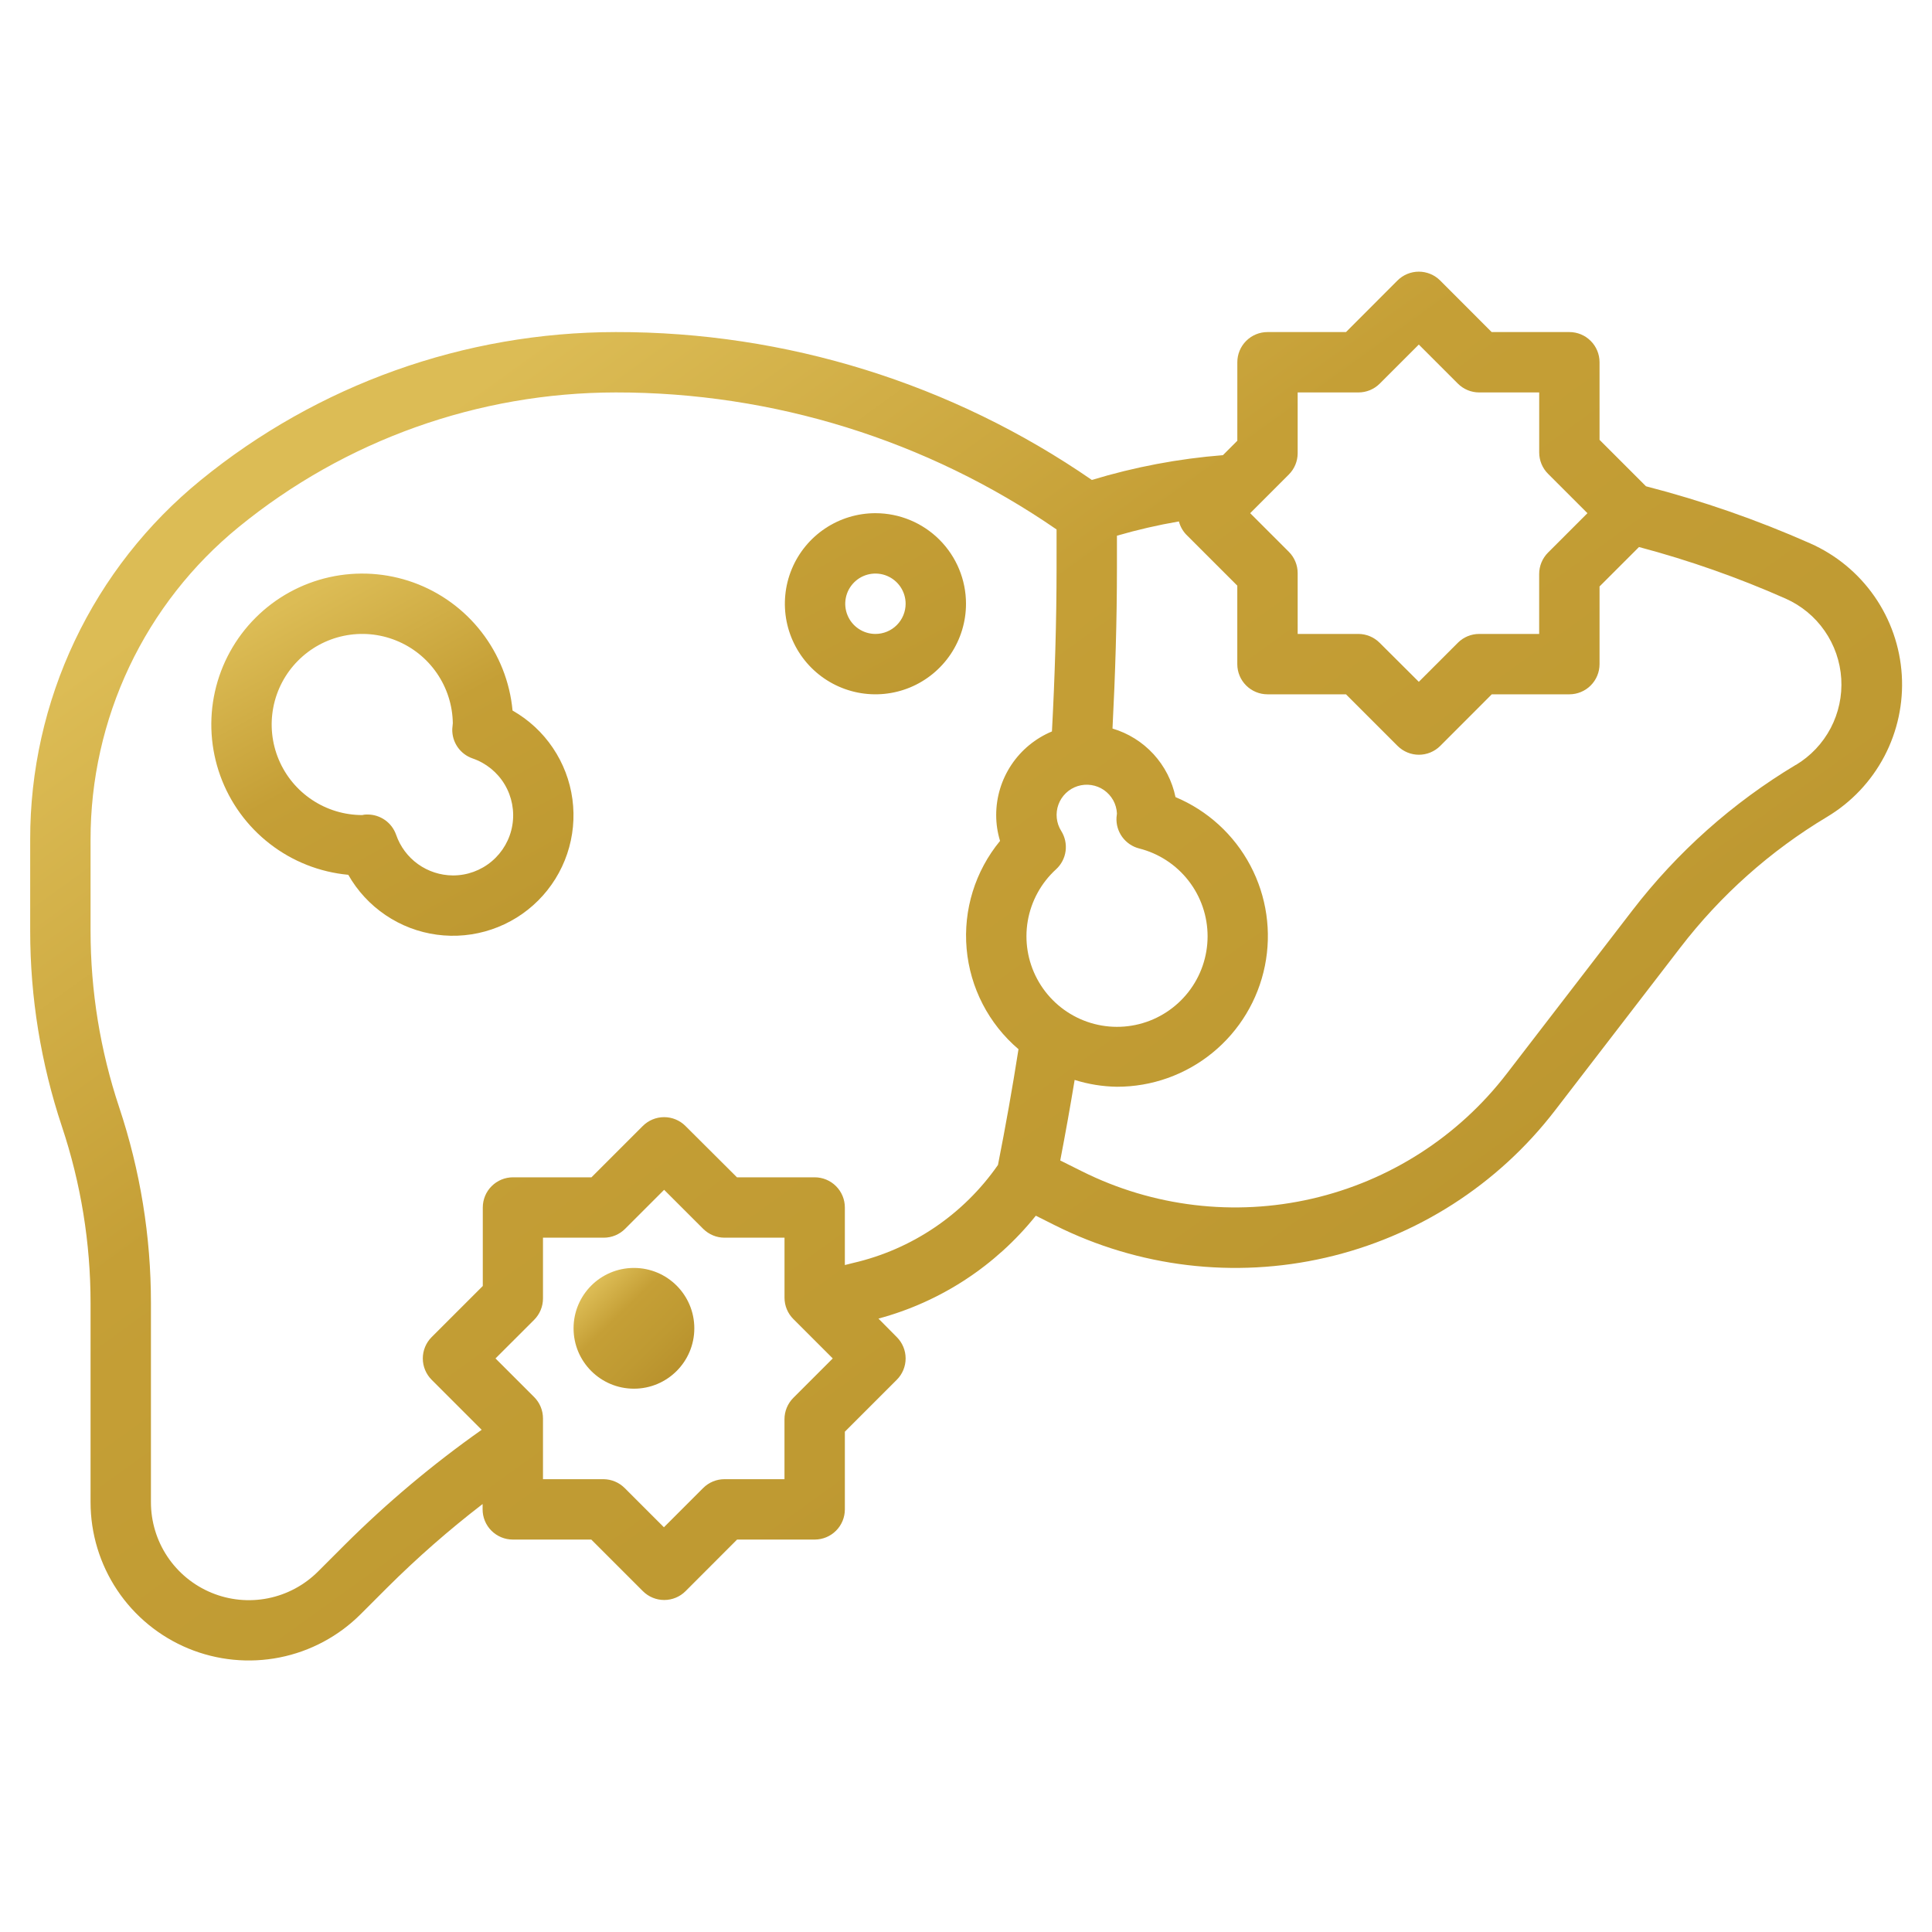 <svg width="64" height="64" viewBox="0 0 64 64" fill="none" xmlns="http://www.w3.org/2000/svg">
<path d="M59.965 18C58.207 17.221 56.388 16.589 54.526 16.109L52.987 14.57V12C52.987 11.735 52.882 11.48 52.694 11.293C52.507 11.105 52.252 11 51.987 11H49.413L47.707 9.292C47.52 9.105 47.265 8.999 47 8.999C46.735 8.999 46.48 9.105 46.293 9.292L44.588 11H41.988C41.723 11 41.468 11.105 41.281 11.293C41.093 11.48 40.988 11.735 40.988 12V14.6L40.511 15.078C39.038 15.194 37.583 15.47 36.169 15.899C31.534 12.7 26.032 10.991 20.4 11C15.385 11.005 10.526 12.74 6.642 15.912C4.876 17.352 3.452 19.167 2.476 21.227C1.5 23.286 0.996 25.537 1 27.816V30.839C1 33.041 1.355 35.228 2.051 37.317C2.68 39.202 3 41.176 3 43.163V49.763C3 50.8 3.307 51.813 3.883 52.676C4.459 53.538 5.278 54.21 6.236 54.607C7.194 55.003 8.248 55.107 9.265 54.905C10.282 54.703 11.216 54.203 11.949 53.47L12.822 52.597C13.817 51.606 14.874 50.679 15.987 49.823V50C15.987 50.265 16.092 50.52 16.28 50.707C16.468 50.895 16.722 51 16.987 51H19.587L21.296 52.709C21.484 52.897 21.738 53.002 22.003 53.002C22.268 53.002 22.523 52.897 22.71 52.709L24.417 51H26.987C27.252 51 27.507 50.895 27.694 50.707C27.882 50.52 27.987 50.265 27.987 50V47.427L29.707 45.707C29.895 45.52 30 45.265 30 45C30 44.735 29.895 44.48 29.707 44.293L29.1 43.68C31.156 43.127 32.981 41.933 34.313 40.272L34.949 40.591C37.721 41.978 40.889 42.357 43.91 41.663C46.931 40.97 49.617 39.248 51.507 36.791L55.662 31.391C56.996 29.654 58.645 28.185 60.524 27.06C61.328 26.578 61.983 25.886 62.42 25.057C62.856 24.228 63.057 23.295 62.999 22.36C62.941 21.425 62.628 20.524 62.093 19.755C61.558 18.986 60.822 18.379 59.965 18ZM42.694 15.719C42.882 15.531 42.987 15.277 42.987 15.012V13H45C45.265 13 45.52 12.895 45.707 12.707L47 11.414L48.292 12.706C48.385 12.799 48.495 12.873 48.617 12.924C48.738 12.974 48.868 13 49 13H50.988V14.988C50.988 15.253 51.093 15.508 51.281 15.695L52.586 17L51.28 18.306C51.093 18.494 50.987 18.748 50.987 19.013V21H49C48.735 21 48.48 21.105 48.293 21.293L47 22.586L45.7 21.291C45.514 21.106 45.263 21.001 45 21H42.987V18.986C42.987 18.721 42.882 18.466 42.694 18.279L41.414 17L42.694 15.719ZM37.739 28.107C38.387 28.271 38.961 28.647 39.371 29.174C39.782 29.702 40.004 30.351 40.003 31.02C40.002 31.688 39.778 32.337 39.366 32.863C38.954 33.389 38.379 33.764 37.73 33.926C37.082 34.088 36.398 34.029 35.787 33.758C35.176 33.487 34.673 33.02 34.358 32.431C34.042 31.842 33.933 31.165 34.046 30.506C34.16 29.848 34.49 29.246 34.984 28.796C35.156 28.638 35.268 28.425 35.299 28.194C35.33 27.962 35.28 27.727 35.156 27.529C35.074 27.4 35.023 27.253 35.007 27.101C34.991 26.949 35.01 26.795 35.062 26.652C35.114 26.508 35.199 26.378 35.31 26.272C35.42 26.166 35.553 26.087 35.699 26.041C35.845 25.995 36 25.983 36.151 26.006C36.302 26.029 36.446 26.086 36.572 26.173C36.697 26.261 36.801 26.376 36.876 26.509C36.95 26.643 36.992 26.792 37 26.945C37 26.969 36.988 27.05 36.986 27.075C36.971 27.308 37.039 27.538 37.176 27.727C37.314 27.915 37.513 28.05 37.739 28.107ZM26.28 46.306C26.093 46.493 25.987 46.748 25.987 47.013V49H24C23.735 49 23.48 49.105 23.293 49.293L21.993 50.593L20.693 49.293C20.509 49.109 20.26 49.004 20 49H17.987V46.986C17.987 46.721 17.882 46.467 17.694 46.279L16.414 45L17.694 43.721C17.882 43.533 17.987 43.279 17.987 43.014V41H20C20.265 41 20.52 40.895 20.707 40.707L22 39.414L23.292 40.705C23.385 40.798 23.495 40.872 23.617 40.923C23.738 40.974 23.868 41 24 41H25.988V42.988C25.988 43.253 26.093 43.508 26.281 43.695L27.586 45L26.28 46.306ZM28.262 41.837C28.17 41.858 28.079 41.884 27.987 41.906V40C27.987 39.735 27.882 39.48 27.694 39.293C27.507 39.105 27.252 39 26.987 39H24.413L22.707 37.3C22.52 37.112 22.265 37.007 22 37.007C21.735 37.007 21.481 37.112 21.293 37.3L19.593 39H16.993C16.728 39 16.474 39.105 16.286 39.293C16.098 39.48 15.993 39.735 15.993 40V42.6L14.299 44.293C14.112 44.48 14.006 44.735 14.006 45C14.006 45.265 14.112 45.52 14.299 45.707L15.956 47.364C14.337 48.505 12.817 49.782 11.414 51.18L10.541 52.053C10.088 52.508 9.509 52.819 8.879 52.945C8.249 53.071 7.596 53.007 7.003 52.761C6.409 52.515 5.902 52.099 5.545 51.564C5.189 51.03 4.999 50.401 5 49.759V43.159C5.001 40.957 4.645 38.77 3.948 36.681C3.32 34.797 3 32.825 3 30.839V27.816C2.997 25.834 3.436 23.875 4.284 22.084C5.133 20.292 6.371 18.712 7.907 17.459C11.434 14.579 15.847 13.004 20.4 13C25.615 12.996 30.707 14.579 35 17.539V18.8C35 20.6 34.943 22.426 34.847 24.23C34.3 24.458 33.833 24.842 33.504 25.335C33.175 25.828 33 26.407 33 27C33 27.29 33.043 27.579 33.128 27.856C32.304 28.856 31.906 30.14 32.021 31.431C32.135 32.722 32.752 33.916 33.739 34.756C33.538 36.038 33.311 37.317 33.059 38.59C31.919 40.231 30.209 41.388 28.262 41.837ZM59.489 25.337C57.396 26.591 55.558 28.228 54.071 30.163L49.916 35.563C48.31 37.653 46.027 39.119 43.459 39.709C40.89 40.3 38.196 39.978 35.839 38.8L35.122 38.442C35.293 37.554 35.452 36.665 35.599 35.774C36.053 35.917 36.525 35.993 37 36C38.154 36.002 39.272 35.604 40.166 34.874C41.059 34.145 41.672 33.128 41.901 31.997C42.13 30.867 41.96 29.692 41.42 28.672C40.88 27.652 40.004 26.851 38.94 26.405C38.83 25.873 38.578 25.381 38.211 24.981C37.843 24.581 37.374 24.288 36.853 24.134C36.944 22.361 37 20.574 37 18.802V17.746C37.675 17.55 38.36 17.392 39.053 17.273C39.095 17.436 39.178 17.585 39.293 17.707L40.987 19.4V22C40.987 22.265 41.092 22.52 41.28 22.707C41.468 22.895 41.722 23 41.987 23H44.587L46.296 24.709C46.484 24.896 46.738 25.002 47.003 25.002C47.268 25.002 47.523 24.896 47.71 24.709L49.417 23H51.987C52.252 23 52.507 22.895 52.694 22.707C52.882 22.52 52.987 22.265 52.987 22V19.427L54.294 18.121C55.956 18.562 57.58 19.134 59.152 19.83C59.672 20.061 60.12 20.431 60.444 20.899C60.769 21.367 60.959 21.915 60.994 22.483C61.029 23.052 60.907 23.619 60.642 24.123C60.376 24.627 59.977 25.048 59.489 25.341V25.337Z" fill="url(#paint0_linear_988_5196)"/>
<path d="M21 46.002C22.105 46.002 23 45.107 23 44.002C23 42.897 22.105 42.002 21 42.002C19.895 42.002 19 42.897 19 44.002C19 45.107 19.895 46.002 21 46.002Z" fill="url(#paint1_linear_988_5196)"/>
<path d="M16.979 23.538C16.891 22.593 16.535 21.692 15.954 20.941C15.373 20.19 14.591 19.62 13.698 19.297C12.805 18.975 11.838 18.914 10.912 19.12C9.985 19.327 9.136 19.793 8.465 20.465C7.793 21.136 7.327 21.985 7.12 22.911C6.913 23.838 6.975 24.804 7.297 25.697C7.619 26.59 8.189 27.373 8.94 27.954C9.69 28.536 10.591 28.891 11.537 28.979C11.84 29.513 12.263 29.97 12.772 30.314C13.281 30.659 13.863 30.881 14.472 30.963C15.081 31.045 15.7 30.986 16.283 30.789C16.865 30.593 17.394 30.265 17.829 29.83C18.263 29.396 18.592 28.867 18.788 28.285C18.985 27.702 19.044 27.082 18.962 26.474C18.88 25.865 18.658 25.283 18.314 24.774C17.97 24.264 17.513 23.841 16.979 23.538ZM15 29C14.586 28.997 14.183 28.866 13.846 28.625C13.51 28.384 13.257 28.044 13.122 27.653C13.053 27.457 12.926 27.287 12.757 27.167C12.587 27.047 12.385 26.982 12.178 26.982H12.129C12.085 26.983 12.042 26.989 12 27C11.408 27 10.83 26.825 10.338 26.497C9.845 26.17 9.461 25.704 9.232 25.158C9.004 24.613 8.942 24.012 9.054 23.431C9.166 22.85 9.448 22.316 9.863 21.895C10.278 21.473 10.808 21.184 11.387 21.063C11.966 20.942 12.568 20.995 13.117 21.216C13.666 21.436 14.137 21.813 14.472 22.301C14.807 22.788 14.991 23.364 15 23.955C15 23.991 14.983 24.11 14.982 24.146C14.975 24.359 15.036 24.569 15.156 24.744C15.277 24.92 15.45 25.053 15.652 25.123C16.099 25.276 16.477 25.582 16.719 25.988C16.96 26.394 17.05 26.872 16.972 27.338C16.894 27.804 16.652 28.227 16.291 28.531C15.93 28.836 15.472 29.002 15 29ZM29 17C28.406 17 27.826 17.176 27.333 17.506C26.84 17.835 26.455 18.304 26.228 18.852C26.001 19.4 25.942 20.003 26.057 20.585C26.173 21.167 26.459 21.702 26.878 22.121C27.298 22.541 27.832 22.826 28.414 22.942C28.996 23.058 29.599 22.999 30.148 22.772C30.696 22.544 31.164 22.16 31.494 21.667C31.824 21.173 32 20.593 32 20C32 19.204 31.683 18.441 31.121 17.879C30.558 17.316 29.795 17 29 17ZM29 21C28.802 21 28.608 20.941 28.444 20.831C28.279 20.721 28.151 20.565 28.076 20.383C28 20.2 27.98 19.999 28.019 19.805C28.057 19.611 28.153 19.433 28.293 19.293C28.432 19.153 28.61 19.058 28.805 19.019C28.998 18.981 29.2 19 29.382 19.076C29.565 19.152 29.721 19.28 29.831 19.444C29.941 19.609 30 19.802 30 20C30 20.265 29.894 20.52 29.707 20.707C29.519 20.895 29.265 21 29 21Z" fill="url(#paint2_linear_988_5196)"/>
<defs>
<linearGradient id="paint0_linear_988_5196" x1="9.371" y1="17.395" x2="38.842" y2="58.294" gradientUnits="userSpaceOnUse">
<stop stop-color="#DCBC55"/>
<stop offset="0.33" stop-color="#C59F36"/>
<stop offset="0.705" stop-color="#BF9A32"/>
<stop offset="1" stop-color="#B9922D"/>
</linearGradient>
<linearGradient id="paint1_linear_988_5196" x1="19.54" y1="42.732" x2="22.24" y2="45.512" gradientUnits="userSpaceOnUse">
<stop stop-color="#DCBC55"/>
<stop offset="0.33" stop-color="#C59F36"/>
<stop offset="0.705" stop-color="#BF9A32"/>
<stop offset="1" stop-color="#B9922D"/>
</linearGradient>
<linearGradient id="paint2_linear_988_5196" x1="10.375" y1="19.555" x2="18.31" y2="34.146" gradientUnits="userSpaceOnUse">
<stop stop-color="#DCBC55"/>
<stop offset="0.33" stop-color="#C59F36"/>
<stop offset="0.705" stop-color="#BF9A32"/>
<stop offset="1" stop-color="#B9922D"/>
</linearGradient>
</defs>
</svg>
